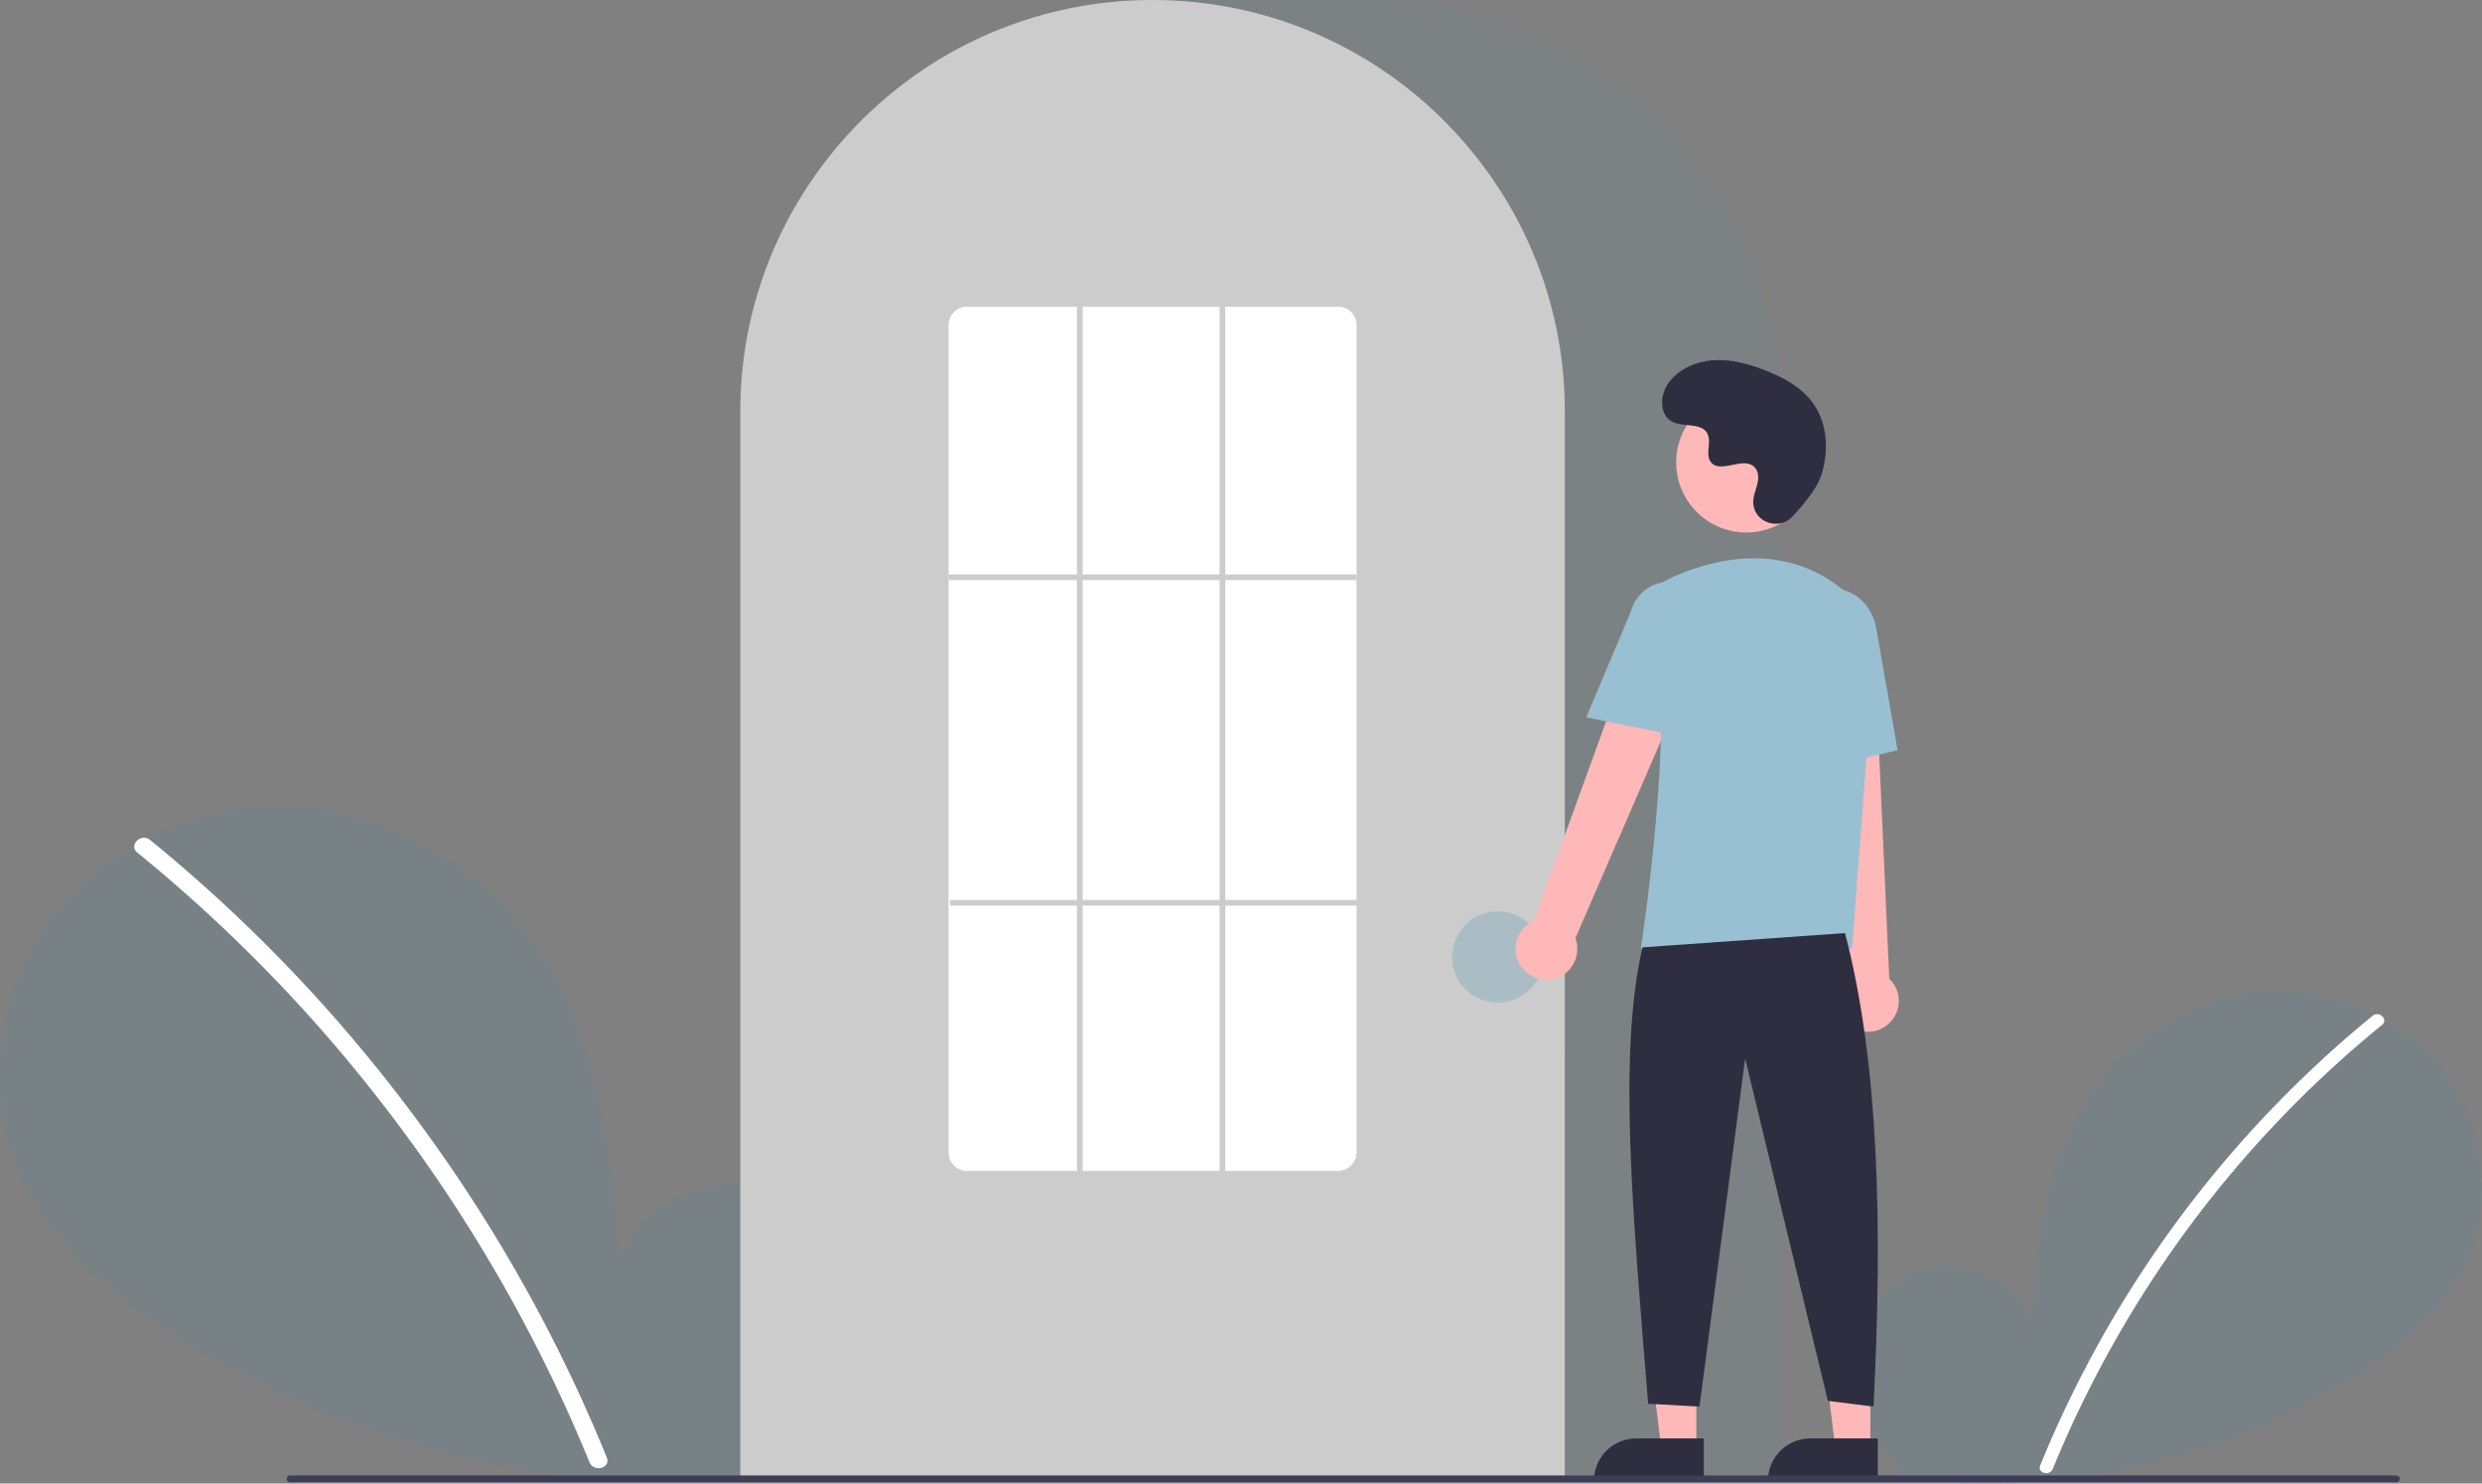 <svg xmlns="http://www.w3.org/2000/svg" width="1212.224" height="724.686" viewBox="0 0 1212.224 724.686">
  <rect x="0" y="0" width="1212.224" height="724.686" fill="#808080" stroke="none"/>
  <g id="login_illustration" data-name="login illustration" transform="translate(0 0)">
    <path id="Path_116" data-name="Path 116" d="M837.547,769.686c-15.52-13.114-24.947-33.83-22.474-54s17.784-38.708,37.646-42.99,42.5,7.572,48.536,26.975c3.32-37.407,7.146-76.381,27.034-108.236,18.008-28.844,49.2-49.483,83-53.176s69.393,10.253,90.475,36.933,26.243,65.468,11.478,96.1c-10.877,22.565-30.916,39.358-51.912,53.02a335.036,335.036,0,0,1-229.144,50.129Z" transform="translate(90.559 -53.142)" fill="rgba(76,142,172,0.15)"/>
    <path id="Path_117" data-name="Path 117" d="M1042.655,546.227A552.823,552.823,0,0,0,880.22,765.872c-1.55,3.8,4.616,5.449,6.148,1.695a546.674,546.674,0,0,1,160.8-216.832c3.183-2.592-1.352-7.079-4.508-4.508Z" transform="translate(116.242 -50.08)" fill="#fff"/>
    <path id="Path_118" data-name="Path 118" d="M555.234,791.593c21.316-18.012,34.264-46.466,30.869-74.166S561.676,664.262,534.4,658.38s-58.378,10.4-66.664,37.05c-4.56-51.378-9.815-104.909-37.131-148.662-24.734-39.617-67.573-67.965-114-73.037s-95.311,14.083-124.267,50.728-36.045,89.92-15.766,131.992c14.939,30.993,42.463,54.058,71.3,72.823C339.87,789.14,454,814.108,562.6,798.126" transform="translate(-165 -78.611)" fill="rgba(76,142,172,0.15)"/>
    <path id="Path_119" data-name="Path 119" d="M219.736,484.671A752.9,752.9,0,0,1,324.661,588.862a763.67,763.67,0,0,1,82.746,122.463,760.563,760.563,0,0,1,35.434,75.027c2.128,5.215-6.34,7.485-8.444,2.328a747.334,747.334,0,0,0-68.287-129.2A752.036,752.036,0,0,0,274.525,546.34a750.265,750.265,0,0,0-60.982-55.476c-4.372-3.56,1.856-9.723,6.192-6.192Z" transform="translate(-146.491 -74.407)" fill="#fff"/>
    <path id="Path_120" data-name="Path 120" d="M933.077,913.085H424.5V391.272c0-111.02,90.321-201.341,201.341-201.341h105.9c111.019,0,201.341,90.321,201.341,201.341Z" transform="translate(-62.923 -189.931)" fill="rgba(85,150,180,0.08)"/>
    <path id="Path_121" data-name="Path 121" d="M827.181,913.084H424.5V391.27a199.782,199.782,0,0,1,38.451-118.358c.925-1.261,1.848-2.505,2.8-3.736A201.293,201.293,0,0,1,508.6,227.584c.919-.669,1.842-1.326,2.779-1.983a200.865,200.865,0,0,1,43.852-22.933c.921-.349,1.858-.7,2.8-1.034a200.672,200.672,0,0,1,43.345-10.222c.916-.125,1.857-.223,2.8-.321a203.833,203.833,0,0,1,43.341,0c.938.1,1.879.2,2.806.323a200.631,200.631,0,0,1,43.334,10.22c.938.335,1.875.685,2.8,1.035a200.364,200.364,0,0,1,43.342,22.595c.936.643,1.873,1.3,2.8,1.957a203.42,203.42,0,0,1,25.615,21.686,201.052,201.052,0,0,1,17.73,20.274c.948,1.227,1.871,2.471,2.794,3.73a199.782,199.782,0,0,1,38.452,118.36Z" transform="translate(-62.923 -189.929)" fill="#ccc"/>
    <circle id="Ellipse_32" data-name="Ellipse 32" cx="22.294" cy="22.294" r="22.294" transform="translate(709.221 445.179)" fill="rgba(85,150,180,0.28)"/>
    <path id="Path_122" data-name="Path 122" d="M601.716,526.384H584.633l-8.127-65.889h25.213Z" transform="translate(226.775 181.141)" fill="#ffb8b8"/>
    <path id="Path_123" data-name="Path 123" d="M579.438,504.28h32.944v20.743H558.7a20.743,20.743,0,0,1,20.743-20.743Z" transform="translate(219.769 198.364)" fill="#2f2e41"/>
    <path id="Path_124" data-name="Path 124" d="M662.716,526.384H645.633l-8.128-65.889h25.213Z" transform="translate(250.77 181.141)" fill="#ffb8b8"/>
    <path id="Path_125" data-name="Path 125" d="M640.438,504.28h32.944v20.743H619.7a20.743,20.743,0,0,1,20.743-20.743Z" transform="translate(243.764 198.364)" fill="#2f2e41"/>
    <path id="Path_126" data-name="Path 126" d="M698.827,580.016a14.968,14.968,0,0,1,6.285-22.075L763.182,397.89l28.573,15.595-66.3,152.951a15.05,15.05,0,0,1-26.625,13.582Z" transform="translate(43.971 -108.128)" fill="#ffb8b8"/>
    <path id="Path_127" data-name="Path 127" d="M820.552,604.36a14.968,14.968,0,0,1-4.031-22.6L798.533,412.458l32.518,1.486,7.476,166.536a15.05,15.05,0,0,1-17.974,23.881Z" transform="translate(84.207 -102.397)" fill="#ffb8b8"/>
    <circle id="Ellipse_33" data-name="Ellipse 33" cx="34.222" cy="34.222" r="34.222" transform="translate(818.662 191.673)" fill="#ffb8b8"/>
    <path id="Path_128" data-name="Path 128" d="M843.307,576.39H740.133l.124-.8c.167-1.084,15.026-98.419,7.983-146.277a74.927,74.927,0,0,0-3.02-13.174,16.46,16.46,0,0,1,8.457-20.32h0c19.189-9.036,56.024-20.164,87.113,6.84a39.341,39.341,0,0,1,13.18,32.6Z" transform="translate(61.235 -112.933)" fill="#98c0d2"/>
    <path id="Path_129" data-name="Path 129" d="M767.467,469.538l-46.449-9.423,21.773-51.6a19.5,19.5,0,1,1,37.768,9.75Z" transform="translate(53.716 -109.703)" fill="#98c0d2"/>
    <path id="Path_130" data-name="Path 130" d="M797.946,486.017,795.154,422c-2.118-12.033,4.771-23.409,15.365-25.268s20.945,6.493,23.072,18.615l10.5,59.814Z" transform="translate(82.727 -108.683)" fill="#98c0d2"/>
    <path id="Path_131" data-name="Path 131" d="M841.443,517.049c16.6,63.226,18.412,143.612,13.934,231.3l-22.294-2.787-40.407-167.2-22.294,169.99-25.08-1.393c-7.493-92-14.788-170.986-2.787-222.938Z" transform="translate(59.666 -61.255)" fill="#2f2e41"/>
    <path id="Path_132" data-name="Path 132" d="M811.254,392.615c-6.384,6.8-18.241,3.15-19.073-6.141a11.213,11.213,0,0,1,.014-2.168c.43-4.115,2.807-7.852,2.238-12.2a6.4,6.4,0,0,0-1.171-2.994c-5.088-6.813-17.03,3.047-21.832-3.12-2.944-3.782.517-9.736-1.743-13.962-2.982-5.578-11.814-2.827-17.353-5.882-6.162-3.4-5.794-12.854-1.737-18.605,4.947-7.014,13.621-10.756,22.187-11.3s17.073,1.776,25.07,4.893c9.086,3.541,18.1,8.435,23.688,16.424,6.8,9.716,7.454,22.779,4.054,34.14C823.528,378.619,816.468,387.062,811.254,392.615Z" transform="translate(64.179 -140.272)" fill="#2f2e41"/>
    <path id="Path_133" data-name="Path 133" d="M1295.864,710.511H267.154a1.659,1.659,0,1,1,0-3.318h1028.71a1.659,1.659,0,1,1,0,3.318Z" transform="translate(-125.469 13.54)" fill="#3f3d56"/>
    <path id="Path_134" data-name="Path 134" d="M687.694,719.62H506.557a9.009,9.009,0,0,1-9.057-8.939V306.37a9.008,9.008,0,0,1,9.057-8.939H687.694a9.009,9.009,0,0,1,9.057,8.939V710.68A9.009,9.009,0,0,1,687.694,719.62Z" transform="translate(-34.208 -147.645)" fill="#fff"/>
    <rect id="Rectangle_37" data-name="Rectangle 37" width="199.251" height="2.787" transform="translate(463.293 280.609)" fill="#ccc"/>
    <rect id="Rectangle_38" data-name="Rectangle 38" width="199.251" height="2.787" transform="translate(463.989 439.605)" fill="#ccc"/>
    <rect id="Rectangle_39" data-name="Rectangle 39" width="2.787" height="423.582" transform="translate(525.994 149.786)" fill="#ccc"/>
    <rect id="Rectangle_40" data-name="Rectangle 40" width="2.787" height="423.582" transform="translate(595.662 149.786)" fill="#ccc"/>
  </g>
</svg>

